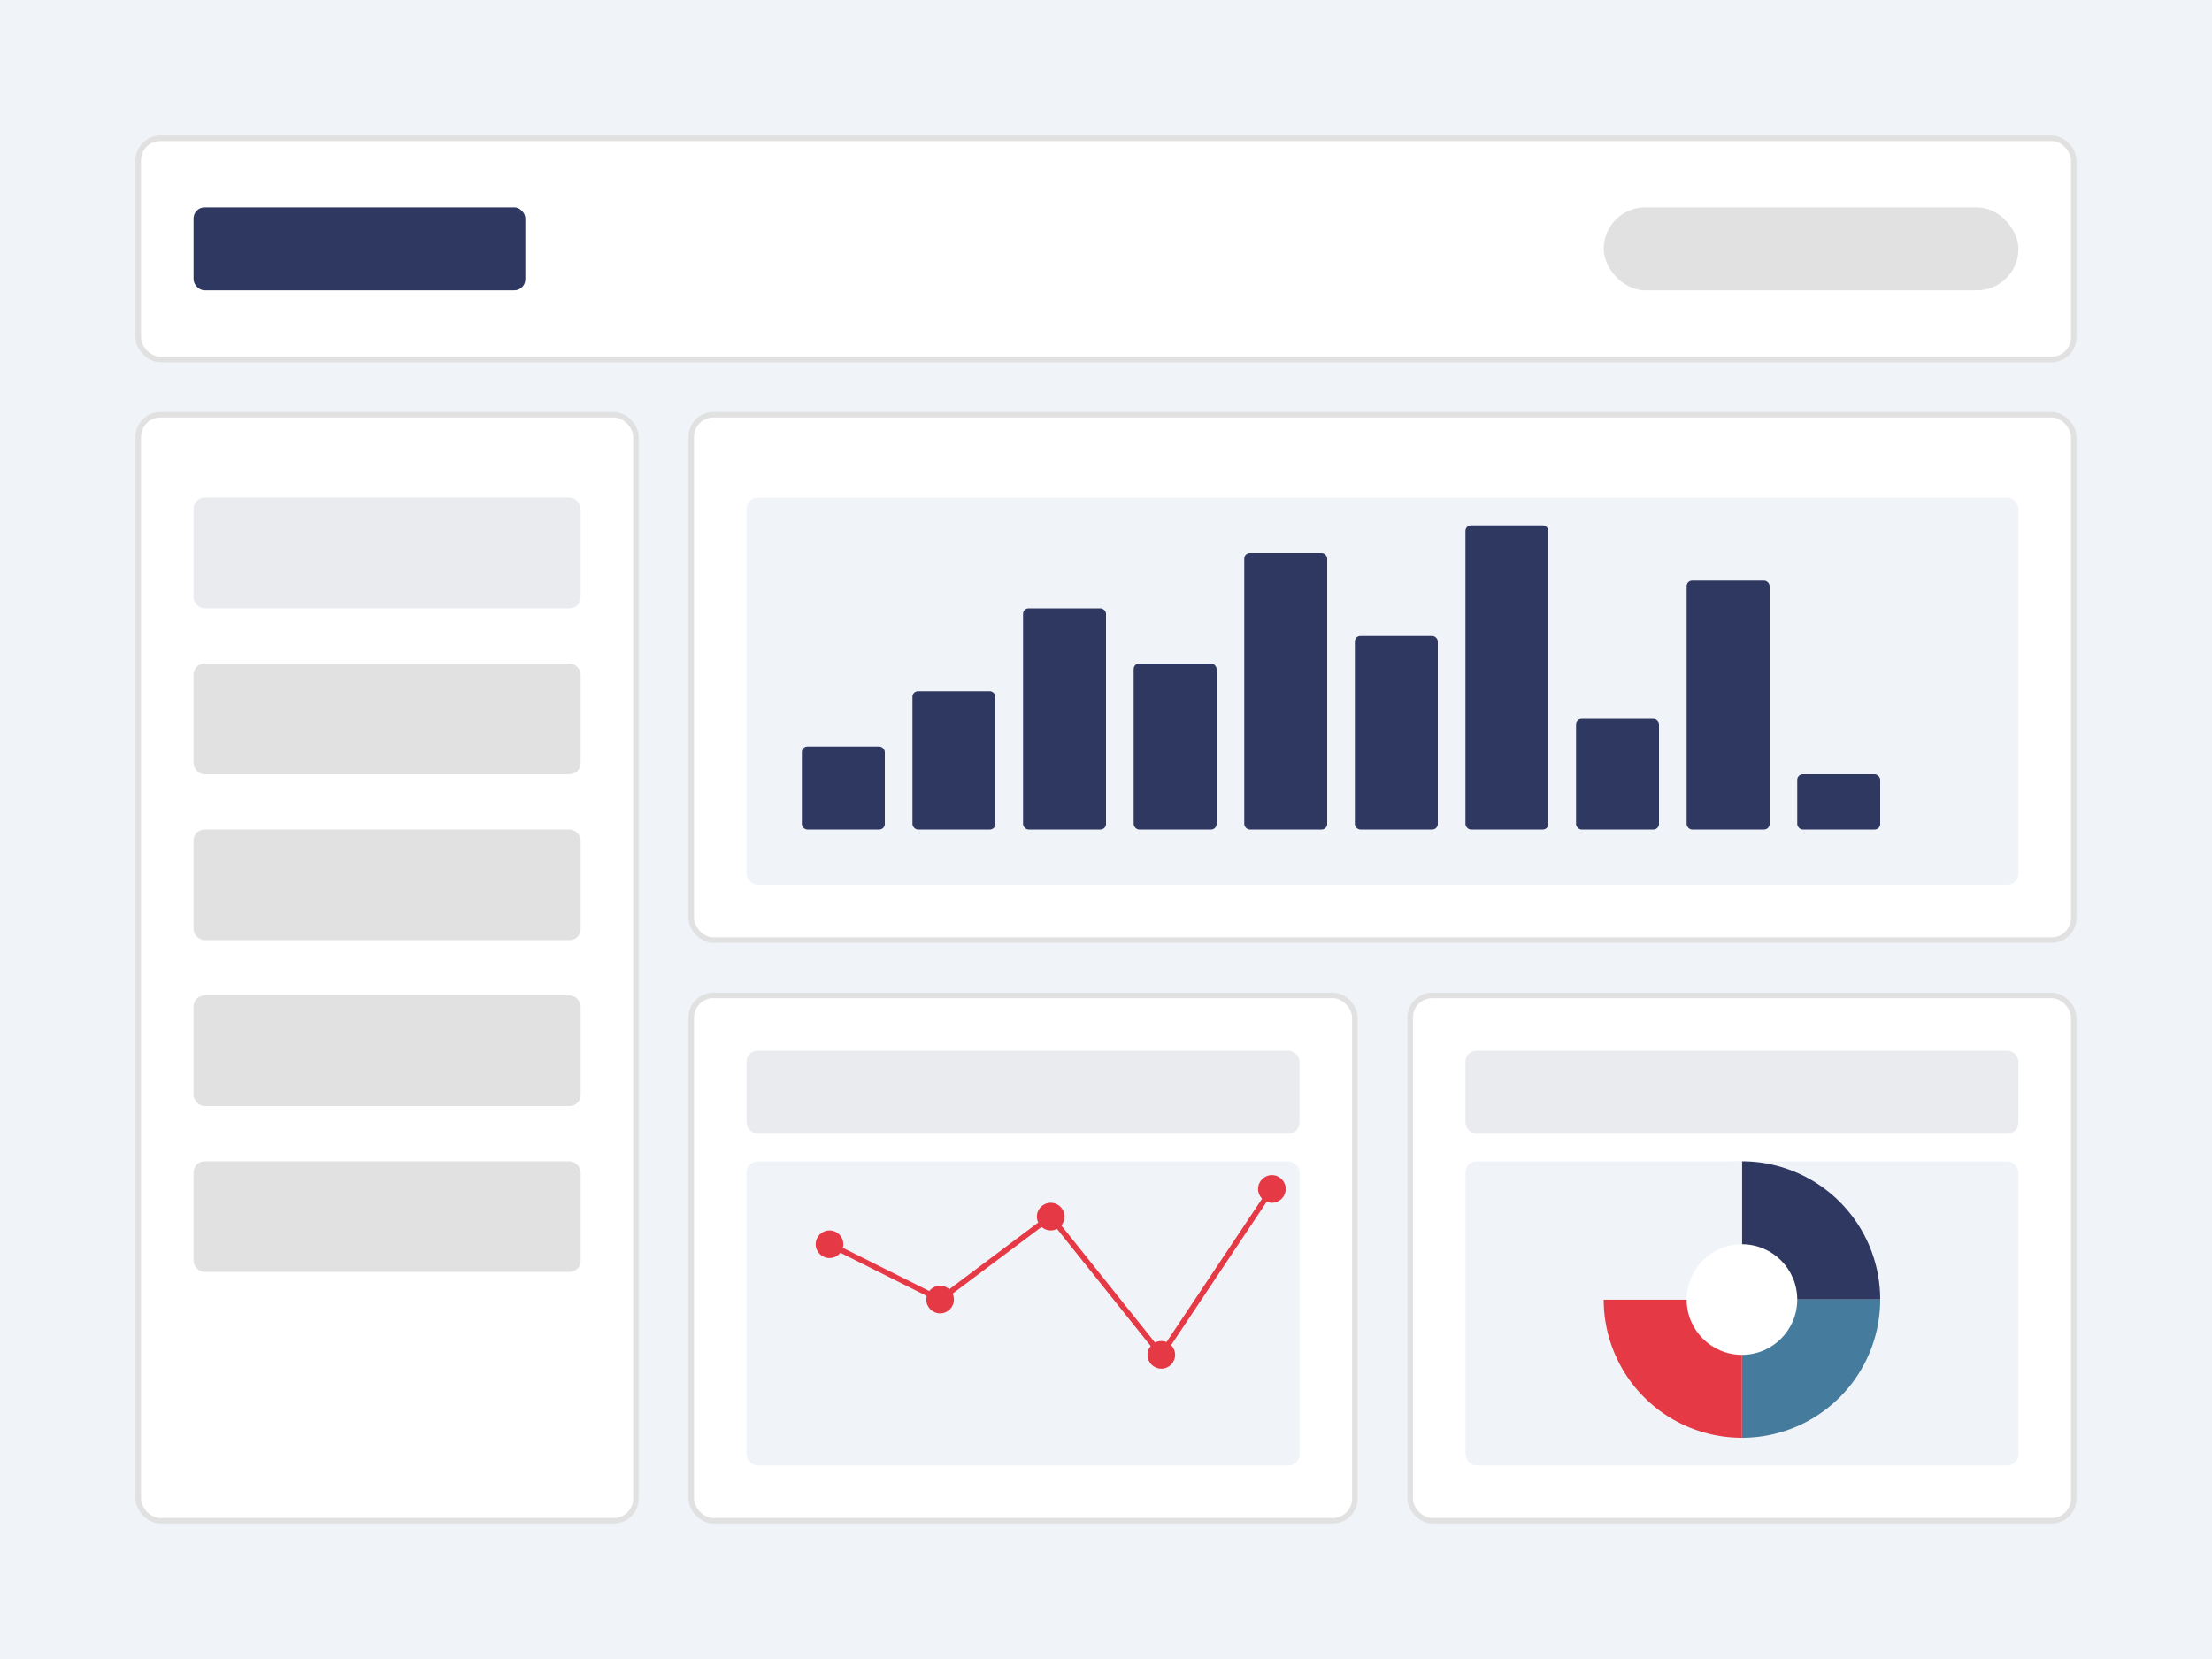 <svg width="800" height="600" viewBox="0 0 800 600" fill="none" xmlns="http://www.w3.org/2000/svg">
  <!-- Background -->
  <rect width="800" height="600" fill="#f0f4f8"/>
  
  <!-- Dashboard header -->
  <rect x="50" y="50" width="700" height="80" rx="8" fill="#ffffff" stroke="#e1e1e1" stroke-width="2"/>
  <rect x="70" y="75" width="120" height="30" rx="4" fill="#2E3861"/>
  <rect x="580" y="75" width="150" height="30" rx="15" fill="#e1e1e1"/>
  
  <!-- Sidebar -->
  <rect x="50" y="150" width="180" height="400" rx="8" fill="#ffffff" stroke="#e1e1e1" stroke-width="2"/>
  <rect x="70" y="180" width="140" height="40" rx="4" fill="#2E3861" fill-opacity="0.1"/>
  <rect x="70" y="240" width="140" height="40" rx="4" fill="#e1e1e1"/>
  <rect x="70" y="300" width="140" height="40" rx="4" fill="#e1e1e1"/>
  <rect x="70" y="360" width="140" height="40" rx="4" fill="#e1e1e1"/>
  <rect x="70" y="420" width="140" height="40" rx="4" fill="#e1e1e1"/>
  
  <!-- Main content area -->
  <rect x="250" y="150" width="500" height="190" rx="8" fill="#ffffff" stroke="#e1e1e1" stroke-width="2"/>
  
  <!-- Charts -->
  <rect x="270" y="180" width="460" height="140" rx="4" fill="#f0f4f8"/>
  
  <!-- Bar chart -->
  <rect x="290" y="270" width="30" height="30" rx="2" fill="#2E3861"/>
  <rect x="330" y="250" width="30" height="50" rx="2" fill="#2E3861"/>
  <rect x="370" y="220" width="30" height="80" rx="2" fill="#2E3861"/>
  <rect x="410" y="240" width="30" height="60" rx="2" fill="#2E3861"/>
  <rect x="450" y="200" width="30" height="100" rx="2" fill="#2E3861"/>
  <rect x="490" y="230" width="30" height="70" rx="2" fill="#2E3861"/>
  <rect x="530" y="190" width="30" height="110" rx="2" fill="#2E3861"/>
  <rect x="570" y="260" width="30" height="40" rx="2" fill="#2E3861"/>
  <rect x="610" y="210" width="30" height="90" rx="2" fill="#2E3861"/>
  <rect x="650" y="280" width="30" height="20" rx="2" fill="#2E3861"/>
  
  <!-- Secondary data cards -->
  <rect x="250" y="360" width="240" height="190" rx="8" fill="#ffffff" stroke="#e1e1e1" stroke-width="2"/>
  <rect x="270" y="380" width="200" height="30" rx="4" fill="#2E3861" fill-opacity="0.1"/>
  <rect x="270" y="420" width="200" height="110" rx="4" fill="#f0f4f8"/>
  
  <rect x="510" y="360" width="240" height="190" rx="8" fill="#ffffff" stroke="#e1e1e1" stroke-width="2"/>
  <rect x="530" y="380" width="200" height="30" rx="4" fill="#2E3861" fill-opacity="0.1"/>
  <rect x="530" y="420" width="200" height="110" rx="4" fill="#f0f4f8"/>
  
  <!-- Data points -->
  <circle cx="300" cy="450" r="5" fill="#E63946"/>
  <circle cx="340" cy="470" r="5" fill="#E63946"/>
  <circle cx="380" cy="440" r="5" fill="#E63946"/>
  <circle cx="420" cy="490" r="5" fill="#E63946"/>
  <circle cx="460" cy="430" r="5" fill="#E63946"/>
  
  <!-- Connect dots with line -->
  <path d="M300 450 L340 470 L380 440 L420 490 L460 430" stroke="#E63946" stroke-width="2"/>
  
  <!-- Donut chart -->
  <path d="M630 470 L630 420 A50 50 0 0 1 680 470 Z" fill="#2E3861"/>
  <path d="M630 470 L680 470 A50 50 0 0 1 630 520 Z" fill="#457B9D"/>
  <path d="M630 470 L630 520 A50 50 0 0 1 580 470 Z" fill="#E63946"/>
  <path d="M630 470 L580 470 A50 50 0 0 1 630 420 Z" fill="#f0f4f8"/>
  <circle cx="630" cy="470" r="20" fill="#ffffff"/>
</svg>
